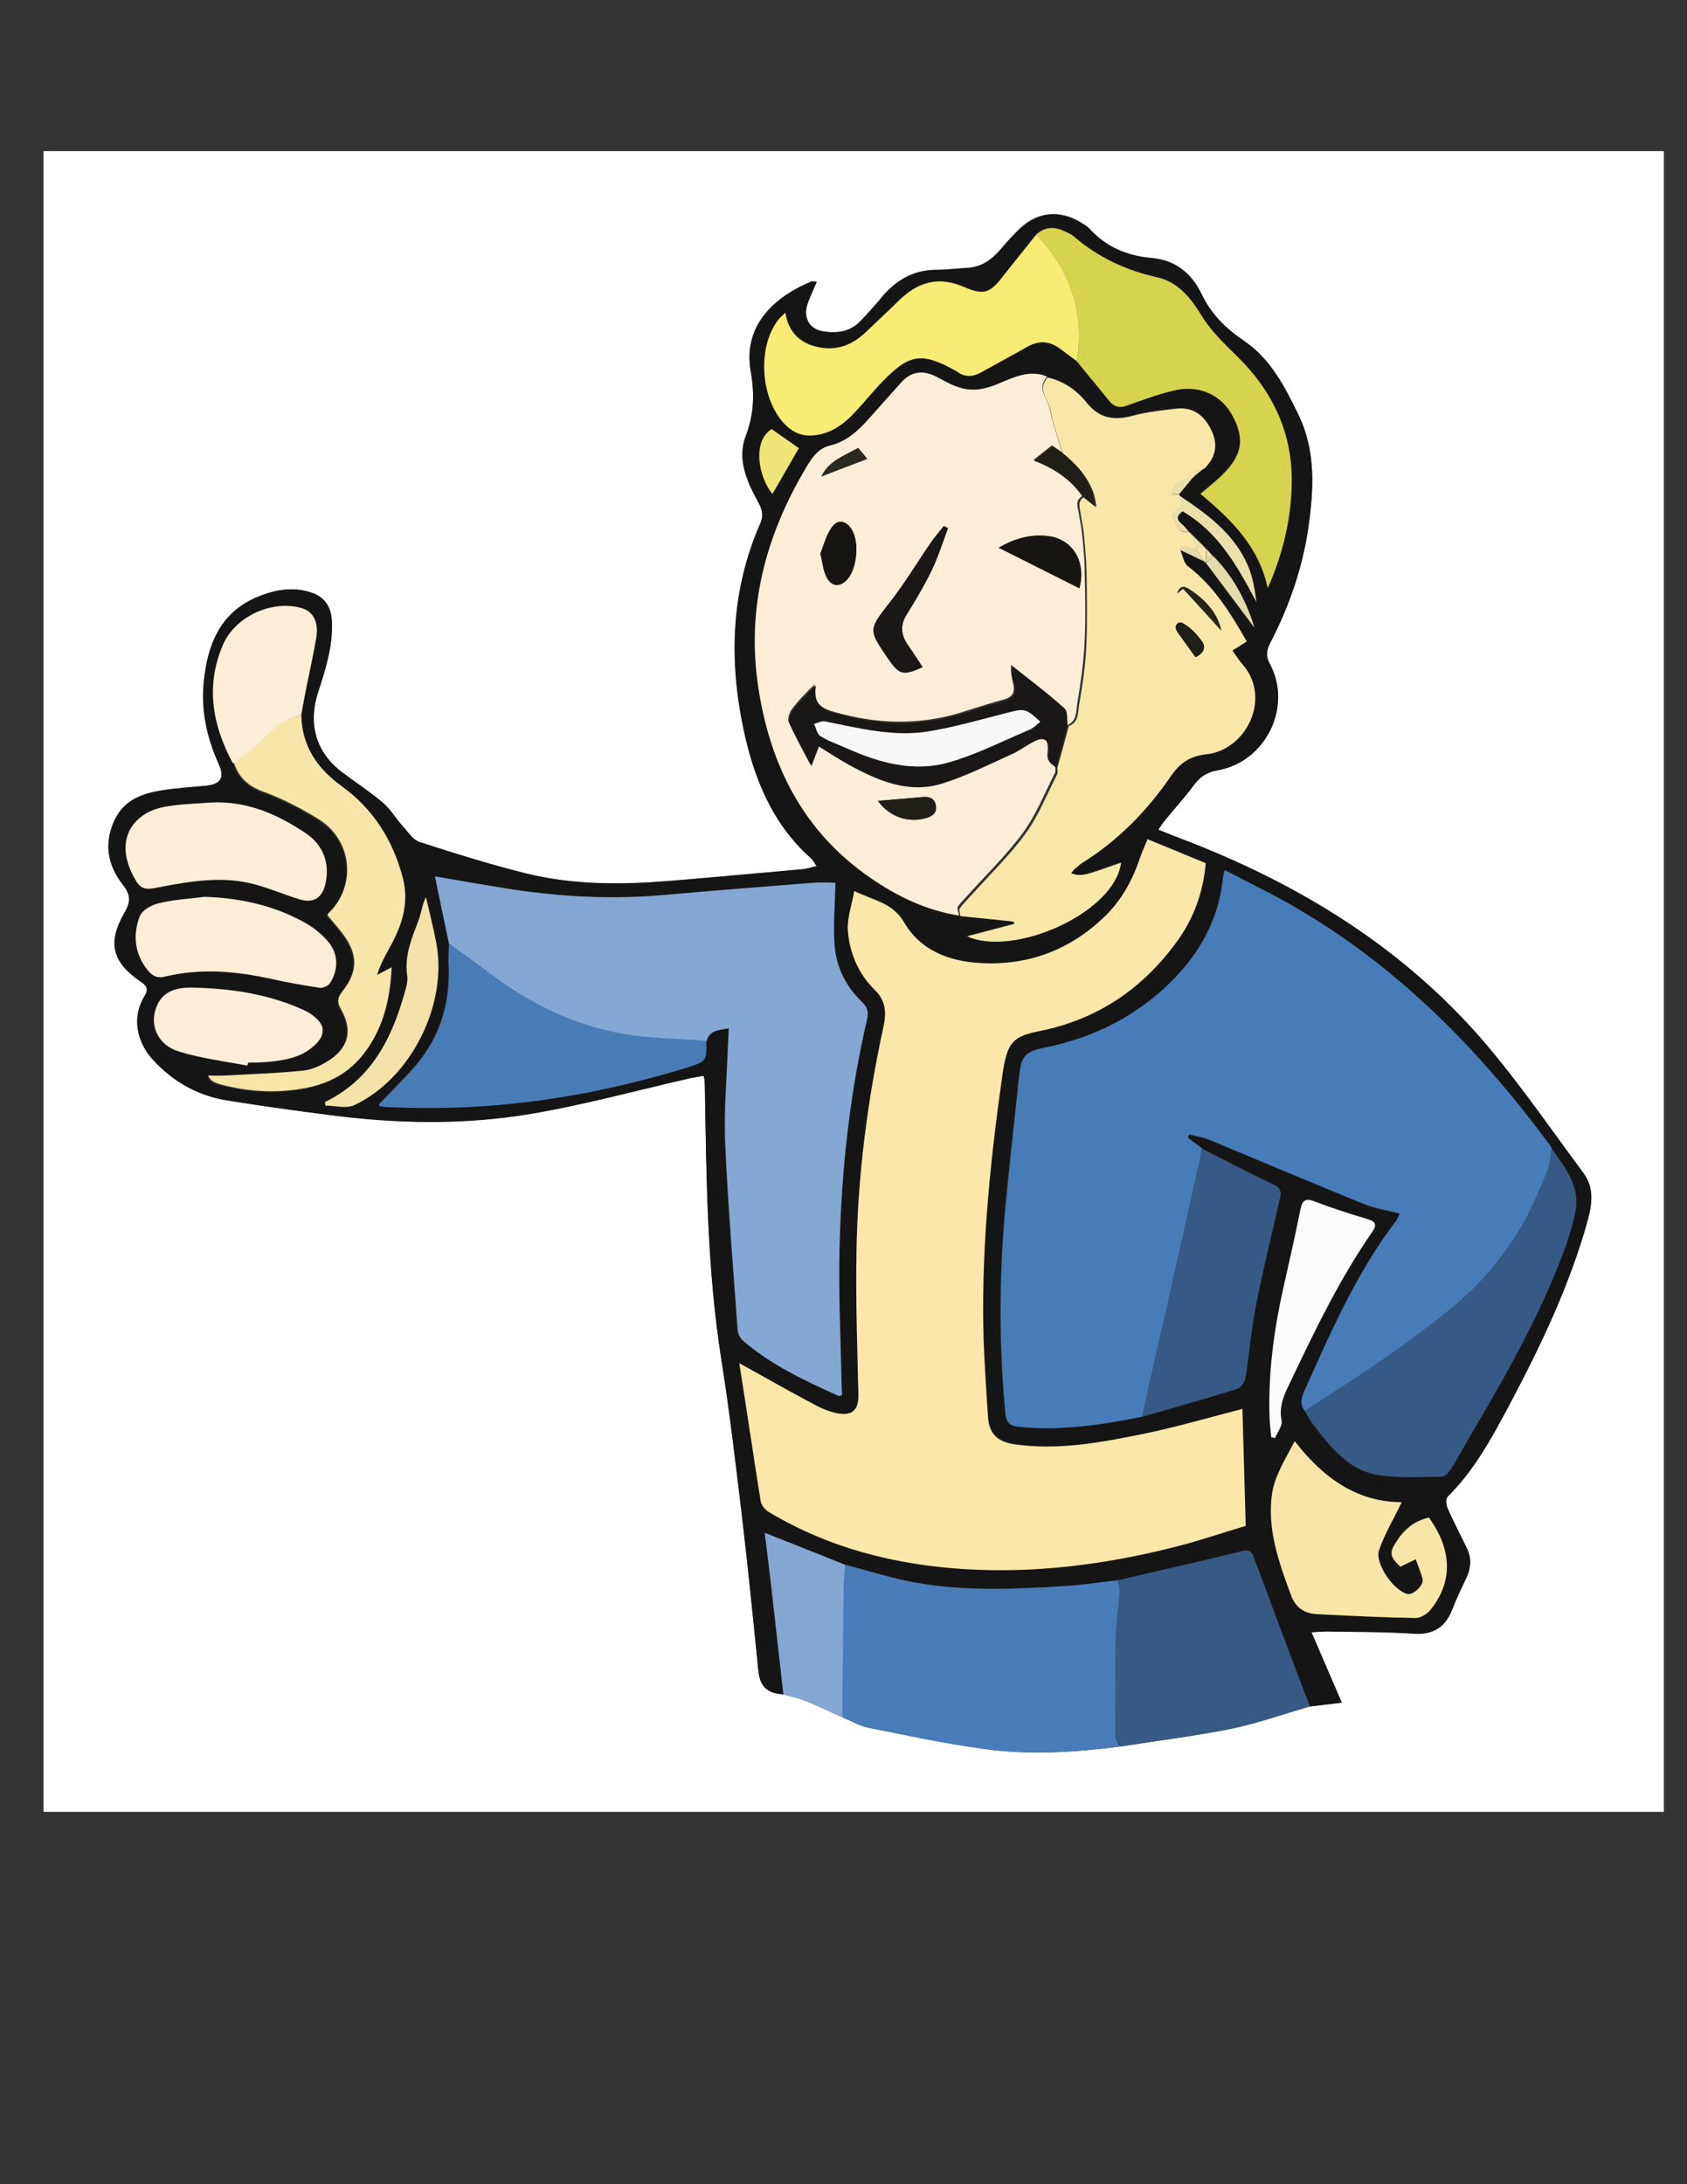<?xml version="1.0" encoding="utf-8"?>
<!-- Generator: Adobe Illustrator 19.0.0, SVG Export Plug-In . SVG Version: 6.00 Build 0)  -->
<svg version="1.1" id="Camada_1" xmlns="http://www.w3.org/2000/svg" xmlns:xlink="http://www.w3.org/1999/xlink" x="0px" y="0px"
	 viewBox="0 0 612 792" style="enable-background:new 0 0 612 792;" xml:space="preserve">
<rect x="0" y="0" width="612" height="792" fill="#333333" stroke="none"/>
<style type="text/css">
	.st0{fill:#FFFFFF;}
	.st1{fill:#151515;}
	.st2{fill:#497CB8;}
	.st3{fill:#375A85;}
	.st4{fill:#84A7D2;}
	.st5{fill:#487CB8;}
	.st6{fill:#FAE7A9;}
	.st7{fill:#FCEED6;}
	.st8{fill:#84A7D3;}
	.st9{fill:#F9E7AA;}
	.st10{fill:#365A85;}
	.st11{fill:#D6D34F;}
	.st12{fill:#F9EC75;}
	.st13{fill:#497CB7;}
	.st14{fill:#F7E5AA;}
	.st15{fill:#F8E6A9;}
	.st16{fill:#FBEDD6;}
	.st17{fill:#FBEDD7;}
	.st18{fill:#FBFBFB;}
	.st19{fill:#F3E3AA;}
	.st20{fill:#EFE679;}
	.st21{fill:#EAE0AC;}
	.st22{fill:#E4DBAD;}
	.st23{fill:#191817;}
	.st24{fill:#161512;}
	.st25{fill:#201F17;}
	.st26{fill:#2B2924;}
	.st27{fill:#272318;}
	.st28{fill:#F8F8F8;}
</style>
<g id="XMLID_4_">
	<path id="XMLID_224_" class="st0" d="M603.6,657c-195.9,0-391.9,0-587.8,0c0-200.7,0-401.4,0-602.2c195.9,0,391.9,0,587.8,0
		C603.6,255.5,603.6,456.2,603.6,657z M406.4,633.3c13.2-2.1,26.6-3.7,39.7-6.4c9.8-2,19.4-5.4,29-8.2c3.7-0.5,7.5-0.9,11.6-1.4
		c-3.8-8.8-7.3-16.9-11-25.5c2.7-0.1,4.1-0.3,5.5-0.3c10.5,0.2,21,0.1,31.5,0.8c7.2,0.5,11.6-2.4,14.1-8.9c1.5-4,3.4-7.8,5.2-11.6
		c1.6-3.5,1.8-6.9,0.1-10.4c-2.3-4.9-4.9-9.7-7.1-14.7c-0.5-1.2-0.6-3.4,0.1-4.1c9.7-9.6,16.1-21.4,22.4-33.3
		c11.4-21.5,21.8-43.4,28.4-66.9c1.6-5.9,2.4-11.8-1.6-17.2c-11-14.7-21.4-29.8-33-43.9c-30.3-36.7-69.5-60.8-113.6-77.5
		c-2.4-0.9-4.8-1.9-7.6-3c1.1-1.5,1.7-2.5,2.4-3.4c3.6-4.3,7.3-8.4,10.6-12.9c2.3-3.1,4.8-4.6,8.7-5.3c17.4-3.1,27.1-23,18.8-38.5
		c-1.5-2.7-1.3-4.8,0-7.4c6.9-13.2,11.8-27,13.9-41.7c2.1-14,2.9-28.1-3.6-41.4c-4.9-10.1-10.2-20.2-19.6-26.6
		c-6.8-4.6-12-9.8-15.5-17.1c-3.6-7.6-9.6-12.3-18.2-13c-8.8-0.8-16.4-4-22.4-10.6c-0.9-1-2.1-1.6-3.2-2.3
		c-7.7-4.7-15.8-3.8-22.2,2.4c-2.3,2.2-4.5,4.6-6.5,7c-3.3,3.9-7,6.8-12.4,7.1c-3.7,0.2-7.4,0.7-11.1,0.7c-8.7,0-15.2,4-20.5,10.6
		c-2.3,2.8-4.7,5.4-7.2,8c-3.8,4-8.6,4.5-13.6,3.7c-5.1-0.8-7.4-5.1-5.6-10.1c0.9-2.6,2.1-5,3.3-7.9c-1,0-1.5-0.2-2,0
		c-11.5,4.7-25,14.8-21.9,32.4c1.5,8.4,1.2,15.7-1.8,23.6c-3.2,8.4,0.4,16.4,4.5,23.9c1.3,2.4,2.1,4.7,0.9,7.5
		c-10.7,24.2-11.6,49.3-6.2,74.9c3.8,17.8,10.4,34.3,24.5,46.8c0.7,0.6,1.1,1.6,2,2.8c-1.9,0.4-3.2,0.9-4.6,1.1
		c-15.9,1.4-31.7,2.9-47.6,4.2c-17.8,1.5-35.6,1.7-53.1-2.6c-13.1-3.2-25.9-7.2-38.7-11.4c-2.4-0.8-4.2-3.6-6.1-5.7
		c-2.5-2.8-4.5-6.3-7.4-8.7c-4.7-4-10-7.4-15-11.2c-9.2-7.1-12-17.3-8.5-28.4c2.7-8.6,5.6-17.2,5.1-26.4c-0.3-5.1-2.7-8.6-7.5-10.1
		c-6.9-2.3-13.8-0.8-20.1,1.9c-13.1,5.8-17.5,17.4-18.8,30.5c-1.1,10.4,1.1,20.3,5.4,29.8c2.3,5.1,0.7,7.4-4.8,7.9
		c-5.1,0.5-10.3,0.8-15.4,1.6c-7.3,1.1-14,3.4-17.5,10.7c-4,8.4-2.7,16.4,2.9,23.5c2.8,3.6,3,6.2,0.7,10.1c-6.4,11-4.6,18,5.8,25.1
		c2.2,1.5,2.9,2.7,1.5,5.1c-5.1,8.2-2.6,17.3,3.1,23.4c7.2,7.7,16,12.8,26.5,14.5c12.3,2,24.7,3.7,37.1,5.3
		c24.3,3.2,48.7,3.7,72.8-0.3c19.7-3.3,39.1-8.6,58.7-13.1c1.5-0.3,3-0.5,4.5-0.8c0.2,1,0.4,1.5,0.4,2c0.1,1.3,0.1,2.7,0.1,4
		c0.6,32.3,0.9,64.6,5.9,96.6c2.9,18.3,5.1,36.8,7.3,55.2c2.3,19.4,4.3,38.8,6.2,58.2c0.6,5.4,3.1,8,9,8.3c2.7,0.8,5.6,1.3,8.2,2.4
		c4.5,1.8,8.8,3.9,13.2,5.9c3.2,1.3,6.2,3.2,9.5,3.8c13.9,2.8,27.7,5.7,41.8,7.7C373.3,636.5,389.9,635.4,406.4,633.3z"/>
	<path id="XMLID_209_" class="st1" d="M284.2,614.4c-5.9-0.3-8.4-2.9-9-8.3c-2-19.4-3.9-38.8-6.2-58.2c-2.2-18.4-4.4-36.9-7.3-55.2
		c-5.1-32.1-5.4-64.3-5.9-96.6c0-1.3-0.1-2.7-0.1-4c0-0.5-0.2-1-0.4-2c-1.6,0.3-3.1,0.5-4.5,0.8c-19.5,4.4-38.9,9.8-58.7,13.1
		c-24.1,4-48.5,3.5-72.8,0.3c-12.4-1.6-24.8-3.3-37.1-5.3c-10.4-1.7-19.3-6.7-26.5-14.5c-5.7-6.1-8.2-15.2-3.1-23.4
		c1.5-2.4,0.7-3.7-1.5-5.1c-10.4-7.1-12.1-14.1-5.8-25.1c2.3-3.9,2.1-6.6-0.7-10.1c-5.6-7.1-6.9-15.1-2.9-23.5
		c3.5-7.3,10.2-9.6,17.5-10.7c5.1-0.8,10.3-1.1,15.4-1.6c5.5-0.5,7.1-2.8,4.8-7.9c-4.2-9.5-6.4-19.4-5.4-29.8
		c1.3-13.1,5.6-24.7,18.8-30.5c6.4-2.8,13.2-4.2,20.1-1.9c4.8,1.6,7.2,5,7.5,10.1c0.5,9.2-2.3,17.8-5.1,26.4
		c-3.5,11.1-0.7,21.3,8.5,28.4c4.9,3.8,10.2,7.2,15,11.2c2.9,2.4,4.8,5.9,7.4,8.7c1.9,2.1,3.7,5,6.1,5.7
		c12.8,4.1,25.7,8.1,38.7,11.4c17.5,4.3,35.3,4.1,53.1,2.6c15.9-1.3,31.7-2.8,47.6-4.2c1.4-0.1,2.8-0.6,4.6-1.1
		c-0.8-1.2-1.2-2.2-2-2.8c-14.1-12.5-20.7-29-24.5-46.8c-5.4-25.5-4.5-50.6,6.2-74.9c1.2-2.8,0.5-5.1-0.9-7.5
		c-4.1-7.5-7.7-15.5-4.5-23.9c3-7.9,3.2-15.2,1.8-23.6c-3.1-17.6,10.4-27.7,21.9-32.4c0.4-0.2,1,0,2,0c-1.2,2.9-2.4,5.4-3.3,7.9
		c-1.7,4.9,0.5,9.2,5.6,10.1c5,0.8,9.9,0.3,13.6-3.7c2.5-2.6,4.9-5.2,7.2-8c5.3-6.6,11.8-10.6,20.5-10.6c3.7,0,7.4-0.5,11.1-0.7
		c5.4-0.2,9.1-3.2,12.4-7.1c2.1-2.4,4.2-4.8,6.5-7c6.5-6.2,14.6-7,22.2-2.4c1.1,0.7,2.4,1.4,3.2,2.3c6,6.6,13.6,9.9,22.4,10.6
		c8.6,0.8,14.5,5.4,18.2,13c3.5,7.3,8.7,12.5,15.5,17.1c9.5,6.4,14.7,16.5,19.6,26.6c6.5,13.3,5.6,27.4,3.6,41.4
		c-2.2,14.7-7.1,28.6-13.9,41.7c-1.3,2.6-1.5,4.6,0,7.4c8.3,15.4-1.5,35.4-18.8,38.5c-3.9,0.7-6.4,2.2-8.7,5.3
		c-3.3,4.5-7.1,8.6-10.6,12.9c-0.7,0.9-1.4,1.9-2.4,3.4c2.8,1.1,5.2,2.1,7.6,3c44.1,16.7,83.3,40.8,113.6,77.5
		c11.7,14.1,22.1,29.2,33,43.9c4,5.4,3.2,11.2,1.6,17.2c-6.5,23.5-17,45.4-28.4,66.9c-6.3,11.8-12.7,23.7-22.4,33.3
		c-0.7,0.7-0.6,2.9-0.1,4.1c2.2,5,4.7,9.8,7.1,14.7c1.6,3.4,1.5,6.9-0.1,10.4c-1.8,3.8-3.7,7.7-5.2,11.6c-2.5,6.5-6.9,9.4-14.1,8.9
		c-10.5-0.7-21-0.6-31.5-0.8c-1.4,0-2.9,0.1-5.5,0.3c3.7,8.7,7.2,16.7,11,25.5c-4.2,0.5-7.9,1-11.6,1.4c-1.9-5-3.8-9.9-5.7-14.9
		c-4.8-12.9-9.6-25.9-14.5-38.8c-0.7-1.9-1.3-3.4-4.2-2.7c-15,3.7-30.1,7.1-45.2,10.6c-6.3,0.7-12.7,1.7-19,2.1
		c-18,1.1-36.2,2.1-54.1-1.2c-8.7-1.6-17.2-4.3-25.8-6.5c-9.5-3.8-19-7.6-29.2-11.6c0.8,6.9,1.6,12.8,2.3,18.7
		C281.2,587.8,282.7,601.1,284.2,614.4z M437.7,199.1c-0.3-0.3-0.6-0.6-0.8-0.8l-0.1,0.2c0,0,0.2-0.2,0.2-0.2
		c-1.6-1.6-3.3-3.2-4.9-4.7l0,0c-0.3-0.3-0.6-0.6-0.9-0.9l0,0c-0.9-1-1.7-2.1-2.7-2.9c-2.1-1.7-1.6-3,0.4-4.5
		c13.1,7.6,20,20.1,26.8,32.9c-0.6-4.6-1.3-9.1-3.1-13.2c-4.9-11.5-14.6-18.6-24.7-25.3c0-0.3-0.1-0.4-0.4-0.4
		c1.7-2.1,3.5-4.2,5.2-6.3l0,0c1.3-1.1,2.6-2.2,4-3.3c4.3-4,5.1-8.8,2.5-14c-2.6-5.2-6.5-8.4-12.6-7.7c-5.4,0.6-10.8,1.2-16,2.6
		c-6.7,1.8-12,1-16.6-4.8c-3.6-4.5-8.3-7.8-14.1-9.1c-0.6-0.3-1.2-0.6-1.8-0.7c-5.9-1.5-10.9,1.2-16.1,3.3c-4.5,1.9-9.2,2.8-14,1.3
		c-2.9-0.9-5.5-2.5-8.3-3.9c-4.7-2.4-9-2.1-12.6,1.9c-4,4.3-7.8,8.7-11.7,13.1c-3.9,4.4-8.2,8.5-14.1,9.9c-4.3,1-6.5,4.1-8.6,7.6
		c-15,24.9-22.1,51.6-17.5,80.8c4.4,28.3,16.6,52,40.7,68.5c9.7,6.7,20.2,11.7,32,13.6c6.5,0.7,12.9,1.4,19.4,2
		c0.1,0.3,0.2,0.6,0.2,0.8c-5.6,1.5-11.3,3-17.1,4.5c16.6,7.7,53.6-8.3,55.8-26.7c-14.1,5-14.1,5-18.1,3.9c0.4-0.6,0.8-1.1,1.2-1.5
		c1-0.9,2-1.8,3.1-2.5c12.8-8,23.2-18.7,31.7-31c3.4-4.9,6.9-7.5,13.1-8.2c14.2-1.6,23.6-20,13.4-32.2c-1.4-1.7-2.6-3.6-4-5.4
		c1.9-1.2,3.5-2.3,5.2-3.3c-5.8-10.4-11.8-20.2-21.4-27.3c-1.5-1.1-1.8-3.8-2.7-5.8c2.9,1.4,5.9,2.7,8.8,4.1
		c0.3,0.2,0.5,0.5,0.8,0.7c5.7,7.6,11.3,15.2,17.6,23.5c-3.2-10.4-8-18.9-15.1-26.1C439.2,200.7,438.5,199.9,437.7,199.1l-0.2,0.1
		L437.7,199.1z M109.3,259.2c0.6-3.4,1.2-6.8,1.9-10.2c1.1-5.9,2.5-11.7,3.5-17.6c1-5.8-1-9.7-5.3-10.9
		c-10.9-3.1-24.2,3.1-28.6,13.5c-6.3,14.9-3.7,29,3.7,42.8c1.7,5.3,5.1,8.6,10.6,10.6c7,2.6,13.9,6.1,20.3,10.1
		c12.3,7.7,13.7,24.3,3.3,34.2c-0.1,0.1-0.1,0.5-0.1,0.7c1.8,2.2,3.7,4.2,5.4,6.5c5.5,7.4,5.6,13.7-0.1,21c-1.9,2.4-1.8,4-0.4,6.6
		c4.2,7.3,2.7,13.6-4.3,18.3c-2.8,1.8-6.2,3.5-9.5,3.8c-9.6,1-19.3,1.3-29,1.8c-1.8,0.1-3.7,0-5.5,0c0.8,1.5,1.5,2,2.3,2.4
		c0.8,0.4,1.7,0.7,2.6,0.9c9.5,2.4,19.1,3,28.8,1.5c8.8-1.4,16.4-4.9,22.2-12c7.5-9.2,10.1-20,10.7-32.1c-2.1,1.1-3.7,1.9-5.3,2.8
		c1.1-3.6,2.8-6.7,4.5-9.8c4.4-7.8,7.2-16,4.9-25.1c-3.4-13.8-10.7-25.2-22.2-33.5C115,278.6,109.5,270.5,109.3,259.2z M390.8,131.2
		c0,0.2,0.1,0.3,0.3,0.3c3.8,4.6,7.6,9.2,11.3,13.8c1.6,2,3.5,2.5,6,1.7c5.6-1.9,11.3-4,17-5.5c9.3-2.3,17.5,1.4,21.7,9.2
		c4.6,8.7,3.4,14.7-4.7,22.2c-2.2,2-4.5,3.9-7,6c11.4,9.3,21.3,19.2,24.4,34.2c5.6-13,8.8-26.2,8.7-39.8
		c-0.2-17.5-7.5-32.3-19.8-44.3c-4.8-4.7-9.5-9.1-13-14.9c-3.8-6.2-8.5-12-15.9-13.7c-11.4-2.5-21.5-7.3-30.4-14.9
		c-1-0.8-2.3-1.3-3.5-1.9c-3.6-1.7-6.9-1.5-10,1.2c-3.8,4.9-7.8,9.7-11.5,14.6c-5.1,6.7-7.1,7.8-14.8,4.4
		c-9.1-3.9-16.5-1.8-23.2,4.8c-4.2,4.1-8.4,8.2-12.7,12.1c-5.1,4.7-11.2,6.6-18,4.7c-6-1.7-9.6-5.7-10.7-12.2
		c-1.1,1.1-1.9,1.7-2.5,2.5c-8.1,10.1-6.6,29.8,3,38.6c2.7,2.5,5.7,3.7,9.4,3.4c6.6-0.5,11.3-4.1,15.6-8.7c3.2-3.5,6.3-7.2,9.6-10.7
		c9.9-10.3,14.2-10.9,26.8-4c0.1,0.1,0.2,0.1,0.3,0.2c2.9,2.2,5.8,2.1,8.9,0.3c5.4-3.1,11-5.9,16.4-9.1c4.3-2.5,8.3-2.4,12.2,0.6
		c2,1.5,4,3,6.1,4.5L390.8,131.2z M256.2,377.5c1.1-4.1,4.5-4.1,8.1-4.7c-0.1,2.2-0.3,4-0.3,5.9c-0.4,11.9-1.5,23.9-1,35.8
		c1,22.6,2.8,45.1,4.5,67.6c0.1,1.4,1,3.1,2,4c10.3,8.9,22.5,14.6,34.7,20c0.3,0.1,0.7-0.2,1.2-0.3c-0.1-1.4-0.2-2.7-0.2-4
		c-0.3-16.8-1.2-33.5-0.7-50.3c0.8-27.7,3.7-55.2,10-82.2c0.6-2.8-0.1-4.4-2-6.2c-5.7-5.4-9.1-12.3-9.8-20
		c-0.6-7.4,0.1-14.9,0.3-23.1c-2,0-5-0.2-8,0c-17.9,1.4-35.8,2.9-53.7,4.4c-19.7,1.7-39.3,0.6-58.8-2.5c-8.1-1.3-16.1-2.8-24.8-4.2
		c1.8,8.4,3.5,16.4,5.1,24.4c-0.1,2.8-0.3,5.6-0.2,8.3c0.6,14.5-3.8,27.2-13.7,37.9c-3.8,4.1-7.8,8.1-11.6,12.1
		c0.2,0.3,0.3,0.5,0.3,0.6c0.8,0.1,1.6,0.2,2.4,0.3c37.1,1.9,73.4-3.3,108.8-14.2C256.5,384.9,256.4,384.7,256.2,377.5z
		 M414.2,513.8c11.6-3.3,23.2-6.6,34.7-10.1c1.3-0.4,2.7-2.5,3-4c1.4-8.8,2.1-17.6,3.8-26.3c2.5-12.7,5.6-25.4,8.5-38
		c0.5-2.3,1.1-4.2-1.8-5.6c-8.8-4.3-17.5-8.8-26.3-13.2c-1.7-1.3-3.5-2.6-5.2-3.9c0.2-0.4,0.4-0.8,0.5-1.2c2.5,0.6,5.1,1,7.4,2
		c18.7,7.7,37.2,15.6,55.9,23.2c4.1,1.7,8.6,2.3,13.1,3.5c-0.6,1.2-0.9,2-1.3,2.6c-14.4,18.9-23.8,40.5-33.4,62
		c-1.1,2.5-1.6,4.7,0.3,7c0.9,1.6,1.7,3.2,2.8,4.7c6.5,8.5,13.2,17.2,24.7,18.6c7.3,0.9,14.8,0.6,22.1,0.4c1.2,0,2.6-1.7,3.3-2.9
		c2.3-3.7,4.4-7.6,6.6-11.4c11.9-20.1,23.5-40.4,32.2-62.1c2.6-6.5,5-13.2,6.3-20.1c1.7-8.9-3.9-15.6-8.6-22.4
		c-0.2-0.4-0.3-0.7-0.6-1.1c-24.9-33.8-53.8-63.4-90.1-85c-9-5.3-18.4-9.8-28-14.9c-0.3,1.5-0.5,2.1-0.6,2.7
		c-1.7,16.5-9.7,29.6-21.7,40.5c-12.3,11.1-26.8,17.9-43.1,21.2c-7.3,1.5-8.4,3.2-9.2,10.7c-1.6,15.6-3.5,31.2-4.9,46.8
		c-2.3,25.1-2.4,50.2,0,75.3c0.3,2.8,1.5,4.3,4.4,4.6C384.4,519,399.3,516.7,414.2,513.8z M268.2,494.3c2.6,17,5.1,33.4,7.8,49.7
		c0.3,1.5,1.6,3.3,2.9,4.1c22.1,13.1,46.2,19.3,71.6,20.8c25.4,1.5,50.5-1.7,75.1-7.9c9.1-2.3,18-5.3,26.4-7.8
		c-0.4-14.9-0.8-28.9-1.2-42.4c-12.1,3.1-24,6.6-36.2,9.1c-15.3,3.1-30.8,6-46.6,3.7c-6-0.9-9.1-3.8-9.5-9.9
		c-0.7-11-1.6-22-1.7-33.1c-0.5-30.7,2.6-61.1,7-91.4c1.6-11.3,3.7-13.6,13.3-15.4c21.1-4.1,37.7-15.4,50.1-32.7
		c6-8.3,9.4-17.7,10.3-28.2c-7-2.9-13.8-5.7-21.1-8.7c-1.1,2.6-2.1,4.9-2.9,7.2c-2.6,7.8-6.6,14.9-12.4,20.6
		c-12.6,12.3-28.1,18.1-45.7,17.1c-11.2-0.7-21.5-4.6-27.3-14.7c-4.1-7.1-10.9-7.9-18.1-11.4c-0.9,5.4-2.7,10.2-2.3,14.7
		c0.7,7.9,3.7,15.3,9.6,21c4.1,4,4.4,8.4,3.3,13.5c-5.9,27.1-9.4,54.5-9.8,82.2c-0.2,17,0.3,34,0.7,51.1c0.2,7.4-4,8-9.6,6.4
		c-3.3-0.9-6.4-2.7-9.4-4.3C284.6,503.5,276.9,499.1,268.2,494.3z M513.6,565.4c0.9,2.6,1.8,4.8,2.4,7.1c0.5,2.2-3.4,5.9-5.5,5.4
		c-4.9-1.1-12-11.1-10.3-15.9c2-5.9,5.3-11.3,8.2-17.4c-16.2,0-28.4-8.8-38.8-22.1c-3.3,6.4-7.2,12.4-8.2,18.9
		c-1.9,12.8,2.5,24.9,6.8,36.8c1.7,4.5,4.8,6.8,9.5,7c11.9,0.5,23.9,1.1,35.8,1.4c1.7,0,4-1.3,5.2-2.8c8.3-10.1,8.1-21.8-0.4-33.6
		c-5.3,1.1-9,4.3-11.8,8.7c-2.6,4.1-2.4,5.5,1.4,9.1C509.7,567.3,511.3,566.5,513.6,565.4z M76.7,291c-5.3,0.4-10.6,0.6-15.9,1.3
		c-2.9,0.4-6.1,1.4-8.5,3c-7.9,5.2-8.8,14-3.2,23.6c1.6,2.8,3.2,3.7,6.6,3.1c11.5-2.2,23.1-4.5,34.8-1.9c6.2,1.4,12.1,4,18.1,5.9
		c5,1.6,8.2-0.3,9.4-5.4c1.8-7.4-0.7-14.3-7-18.5C100.6,295.2,89.6,290.3,76.7,291z M74.3,325.2c-5.7,0.7-11.4,1-16.9,2.2
		c-2.5,0.6-5.8,2.5-6.7,4.7c-2.5,6.5-1.9,13.1,2.4,18.9c1.5,2,3.3,3.8,6.4,3c13.1-3.2,26.1-2.1,39.1,0.8c5.8,1.3,11.7,2.4,17.5,3.2
		c1.1,0.2,2.9-0.7,3.6-1.7c3.3-4.9,3.1-10.6-0.8-15.2c-2.2-2.6-5-4.8-7.9-6.5C99.6,328.4,87.3,325.7,74.3,325.2z M89.7,386.4
		c0.1-0.3,0.1-0.7,0.2-1c10.3,0,17.3-1.4,21.5-4.3c3.1-2.1,6.2-5.1,5.3-8.6c-0.6-2.5-3.9-4.9-6.6-6.1c-12.8-5.9-26.6-7.9-40.6-8.2
		c-5.4-0.1-10.7,1.2-13,7.2c-2.5,6.6,0.7,13.6,8.3,16C73,383.7,81.5,384.7,89.7,386.4z M461.2,521.2c0.5,0.1,1,0.1,1.5,0.2
		c0.9-2.1,2.8-4.5,2.4-6.4c-1.1-5.3,1.1-9.7,3.2-14c8.9-18.7,17.9-37.3,29.7-54.4c1.6-2.3,1.5-3.6-1.6-4.6
		c-6.5-1.9-12.9-3.9-19.2-6.4c-3.3-1.3-4.6-0.5-5.2,2.7c-2,9.3-4,18.7-6.1,28c-3.6,16-5.9,32.1-5.1,48.6
		C460.8,517,461,519.1,461.2,521.2z M117.9,399.6c0.1,0.4,0.1,0.8,0.2,1.2c3.6,0,7.7,1.2,10.6-0.2c20.5-9.7,33.8-36.3,29.7-58.6
		c-1-5.6-2.5-11.2-3.8-16.8c-1.4,3-1.7,5.9-2.7,8.5c-2.4,6.4-5.2,12.6-4.1,19.8c0.3,2.4-0.5,5-1.2,7.4
		C141.8,377.4,134.2,391.7,117.9,399.6z M279.9,155.6c-7.2,4.5-4.8,17.4,0.3,23.5c3.2-5.5,6.3-10.9,9.6-16.6
		C286.4,160.1,283.1,157.8,279.9,155.6z"/>
	<path id="XMLID_208_" class="st2" d="M306.6,567.4c8.6,2.2,17.1,5,25.8,6.5c17.9,3.2,36,2.3,54.1,1.2c6.4-0.4,12.7-1.4,19-2.1
		c0.3,1.4,0.8,2.8,0.7,4.2c-0.4,5.7-1.2,11.3-1.4,17c-0.2,11.8-0.2,23.7-0.1,35.5c0,1.2,1,2.4,1.6,3.6c-16.5,2.1-33,3.2-49.5,0.9
		c-14-1.9-27.9-4.9-41.8-7.7c-3.3-0.7-6.3-2.5-9.5-3.8c0.1-14.8,0.2-29.7,0.4-44.5C306.1,574.6,306.4,571,306.6,567.4z"/>
	<path id="XMLID_207_" class="st3" d="M406.4,633.3c-0.5-1.2-1.6-2.4-1.6-3.6c-0.1-11.8-0.2-23.7,0.1-35.5c0.1-5.7,1-11.3,1.4-17
		c0.1-1.4-0.5-2.8-0.7-4.2c15.1-3.5,30.2-6.9,45.2-10.6c2.9-0.7,3.5,0.8,4.2,2.7c4.8,12.9,9.6,25.9,14.5,38.8
		c1.9,5,3.8,9.9,5.7,14.9c-9.7,2.8-19.2,6.2-29,8.2C432.9,629.6,419.6,631.2,406.4,633.3z"/>
	<path id="XMLID_206_" class="st4" d="M306.6,567.4c-0.2,3.6-0.6,7.2-0.6,10.9c-0.2,14.8-0.3,29.7-0.4,44.5c-4.4-2-8.8-4.1-13.2-5.9
		c-2.6-1.1-5.4-1.6-8.2-2.4c-1.5-13.3-3-26.7-4.5-40c-0.7-5.9-1.4-11.8-2.3-18.7C287.6,559.8,297.1,563.6,306.6,567.4z"/>
	<path id="XMLID_205_" class="st5" d="M473.4,511.6c-1.9-2.3-1.4-4.4-0.3-7c9.6-21.5,19-43.1,33.4-62c0.5-0.6,0.7-1.4,1.3-2.6
		c-4.6-1.2-9.1-1.9-13.1-3.5c-18.7-7.6-37.3-15.5-55.9-23.2c-2.3-1-4.9-1.3-7.4-2c-0.2,0.4-0.4,0.8-0.5,1.2c1.7,1.3,3.5,2.6,5.2,3.9
		c-0.5,2.6-1,5.1-1.6,7.7c-3.6,16.1-7.2,32.2-10.8,48.3c-3.1,13.8-6.2,27.5-9.4,41.3c-14.9,3-29.8,5.3-45.1,3.6
		c-2.9-0.3-4.1-1.8-4.4-4.6c-2.4-25.1-2.3-50.2,0-75.3c1.5-15.6,3.3-31.2,4.9-46.8c0.8-7.5,1.9-9.2,9.2-10.7
		c16.3-3.3,30.8-10.1,43.1-21.2c12-10.9,20.1-24,21.7-40.5c0.1-0.6,0.3-1.2,0.6-2.7c9.6,5,19.1,9.5,28,14.9
		c36.3,21.6,65.2,51.3,90.1,85c0.2,0.3,0.4,0.7,0.6,1.1c-0.6,3-0.7,6.1-1.9,8.8c-3.2,7.4-6.2,15-10.5,21.7
		c-5,7.7-10.7,15.3-17.4,21.5c-8.8,8.2-18.6,15.3-28.4,22.3C494.6,498.1,483.9,504.7,473.4,511.6z"/>
	<path id="XMLID_204_" class="st6" d="M268.2,494.3c8.7,4.8,16.4,9.2,24.2,13.4c3,1.6,6.1,3.4,9.4,4.3c5.6,1.6,9.8,1,9.6-6.4
		c-0.4-17-1-34.1-0.7-51.1c0.4-27.7,3.9-55.1,9.8-82.2c1.1-5.1,0.9-9.5-3.3-13.5c-5.8-5.7-8.9-13.1-9.6-21
		c-0.4-4.5,1.3-9.2,2.3-14.7c7.2,3.5,14,4.3,18.1,11.4c5.9,10.1,16.1,14,27.3,14.7c17.6,1.1,33-4.7,45.7-17.1
		c5.8-5.7,9.8-12.8,12.4-20.6c0.8-2.3,1.8-4.6,2.9-7.2c7.2,3,14.1,5.8,21.1,8.7c-0.9,10.5-4.3,19.9-10.3,28.2
		c-12.5,17.3-29,28.5-50.1,32.7c-9.6,1.9-11.6,4.1-13.3,15.4c-4.3,30.3-7.5,60.7-7,91.4c0.2,11,1,22,1.7,33.1c0.4,6.1,3.5,9,9.5,9.9
		c15.8,2.3,31.3-0.6,46.6-3.7c12.2-2.5,24.1-6,36.2-9.1c0.4,13.5,0.8,27.5,1.2,42.4c-8.5,2.5-17.4,5.6-26.4,7.8
		c-24.6,6.2-49.7,9.4-75.1,7.9c-25.4-1.5-49.6-7.6-71.6-20.8c-1.4-0.8-2.7-2.6-2.9-4.1C273.3,527.7,270.9,511.3,268.2,494.3z"/>
	<path id="XMLID_197_" class="st7" d="M347.9,332c-11.8-1.9-22.3-6.9-32-13.6c-24.1-16.5-36.3-40.3-40.7-68.5
		c-4.6-29.2,2.5-55.8,17.5-80.8c2.1-3.5,4.3-6.6,8.6-7.6c6-1.5,10.2-5.5,14.1-9.9c3.9-4.4,7.8-8.7,11.7-13.1c3.7-4,7.9-4.3,12.6-1.9
		c2.7,1.4,5.4,3,8.3,3.9c4.8,1.6,9.4,0.6,14-1.3c5.1-2.1,10.2-4.7,16.1-3.3c0.6,0.2,1.2,0.5,1.8,0.7c-4.1,4.3,0.3,8,1,11.9
		c1,5.3,2.9,10.4,4.4,15.5c-1.2-0.8-2.4-1.6-3.7-2.5c-2.2,1.7-4.3,3.4-6.7,5.3c7.3,2.8,13.4,6.8,17.7,13.1c-2.8,1.7-1.6,4.1-1.2,6.4
		c0.3,2.3,0.9,4.6,1.1,7c0.5,4.7,1,9.4,1,14.1c0.2,8.8,0.4,17.7-0.1,26.5c-0.4,7.1-1.4,14.2-2.6,21.2c-0.5,2.8,0,6.5-3.8,7.9
		c-0.3-2.2,0.2-5.3-1.1-6.4c-6.1-5.5-12.7-10.4-19.1-15.5c-0.2,2.7,0.2,4.6,0.7,6.5c0.8,3,0.1,5.1-3.2,6c-4.5,1.2-8.9,2.6-13.3,4
		c-15,5.1-30.2,5.3-45.5,1.3c-5.5-1.4-11.2-2.4-9.9-10.8c-3.2,3.1-6,5.9-8.3,9c-0.9,1.2-1.7,3.5-1.2,4.7c2.3,5.1,5,9.9,7.9,15.5
		c1.1-2.9,1.8-4.8,2.7-7.1c4,2.5,7.4,4.7,11,6.7c10.7,5.8,21.8,10.7,34.1,6.6c8.5-2.8,16.6-6.8,24.8-10.5c2.9-1.3,5.4-3.3,8.3-4.7
		c3.4-1.7,5.3-0.5,5.2,3.2c0,1.3-0.4,2.8,0.1,3.9c0.4,1,1.7,1.7,2.6,2.5c0,0.8,0.2,1.7-0.1,2.4c-3.7,7.2-6.7,14.9-11.4,21.4
		c-5.9,8.1-13.3,15.2-20,22.7c-1.3,1.5-2.8,2.8-3.9,4.5C347.3,329.9,347.8,331.1,347.9,332z M334.7,241.9c-1.8-2.7-3.5-5.4-5.3-8
		c-2.5-3.6-3-7.1-0.5-11.1c3.3-5.3,6.5-10.7,9.2-16.3c2.3-4.8,3.9-10,5.8-15c-0.5-0.3-1-0.6-1.5-0.8c-1.6,2-3.2,3.9-4.7,6
		c-4.9,7.1-9.3,14.5-14.6,21.3c-8,10.3-8.3,10.1-0.9,20.8C326.3,244.7,327.6,245.1,334.7,241.9z M362.3,198.6
		c10.1,5.1,19.7,9.9,29.2,14.7c2.7-9.8-2.6-18.3-12.2-19C373.4,193.8,367.9,195.3,362.3,198.6z M297.6,200.7c0.8,3.5,1,6,2.1,8.3
		c1.8,3.9,5.1,4.1,7.8,1c3.4-4,4.3-13.3,1.6-17.7c-2.2-3.7-5.4-4.2-7.7-0.5C299.6,194.6,298.7,198.1,297.6,200.7z M318.5,290.4
		c4.1,5.8,11.1,8.2,17.6,6.2c2.3-0.7,3.9-1.9,3.4-4.5c-0.5-2.6-2.3-3.3-4.7-3.1C329.5,289.5,324.2,289.9,318.5,290.4z M314.6,166.4
		c-0.9-1.1-2.1-2.6-3.3-3.9c-5.3,2.9-10.7,4.8-13.3,10.3C303.5,170.6,308.9,168.5,314.6,166.4z"/>
	<path id="XMLID_196_" class="st8" d="M162.9,342.2c-1.7-8-3.4-16-5.1-24.4c8.6,1.5,16.7,2.9,24.8,4.2c19.5,3.2,39.1,4.3,58.8,2.5
		c17.9-1.6,35.8-3,53.7-4.4c3-0.2,6,0,8,0c-0.2,8.2-0.9,15.7-0.3,23.1c0.7,7.7,4.1,14.5,9.8,20c1.9,1.8,2.6,3.4,2,6.2
		c-6.3,27-9.3,54.5-10,82.2c-0.5,16.7,0.4,33.5,0.7,50.3c0,1.3,0.1,2.6,0.2,4c-0.6,0.1-1,0.4-1.2,0.3c-12.3-5.5-24.4-11.2-34.7-20
		c-1.1-0.9-1.9-2.6-2-4c-1.6-22.5-3.5-45.1-4.5-67.6c-0.5-11.9,0.6-23.9,1-35.8c0.1-1.8,0.2-3.7,0.3-5.9c-3.6,0.6-7,0.6-8.1,4.7
		c-10.4-0.9-20.9-0.9-31.1-2.7c-17.4-3.2-33-11-47.2-21.6C172.9,349.4,167.9,345.8,162.9,342.2z"/>
	<path id="XMLID_192_" class="st9" d="M385.5,164.3c-1.5-5.2-3.5-10.3-4.4-15.5c-0.7-3.9-5.1-7.6-1-11.9c5.8,1.3,10.5,4.6,14.1,9.1
		c4.6,5.7,9.9,6.6,16.6,4.8c5.2-1.4,10.6-2,16-2.6c6.1-0.7,10.1,2.5,12.6,7.7c2.6,5.2,1.7,10-2.5,14c-1.7,0.6-4.4,0.1-4,3.3
		c0,0,0,0,0,0c-3.6,0.4-6.9,1.4-7.9,5.9c0.9,0.1,1.8,0.3,2.7,0.4c0.3,0,0.4,0.2,0.4,0.4c2,3.5-0.9,4.8-3.1,6.6
		c2,2.4,1.4,7.1,6.4,6.4c0,0,0,0,0,0c0.3,0.3,0.6,0.6,0.9,0.9c0,0,0,0,0,0c0.5,1.7,1,3.3,1.5,5l0,0c-1.7,1.2-4.1-2.7-5.6,0.7
		c0.9,2,1.2,4.6,2.7,5.8c9.5,7.2,15.5,17,21.4,27.3c-1.7,1.1-3.3,2.1-5.2,3.3c1.3,1.9,2.5,3.7,4,5.4c10.2,12.3,0.8,30.7-13.4,32.2
		c-6.2,0.7-9.7,3.2-13.1,8.2c-8.5,12.3-18.9,23-31.7,31c-1.1,0.7-2.1,1.6-3.1,2.5c-0.5,0.4-0.8,1-1.2,1.5c4,1.1,4,1.1,18.1-3.9
		c-2.3,18.4-39.3,34.4-55.8,26.7c5.8-1.5,11.4-3,17.1-4.5c-0.1-0.3-0.2-0.6-0.2-0.8c-6.5-0.7-12.9-1.4-19.4-2
		c-0.1-1-0.6-2.2-0.2-2.8c1.1-1.6,2.6-3,3.9-4.5c6.7-7.5,14.1-14.6,20-22.7c4.7-6.5,7.7-14.2,11.4-21.4c0.3-0.6,0.1-1.6,0.1-2.4
		c1.4-5,2.8-10,4.1-15.1c3.8-1.4,3.3-5.1,3.8-7.9c1.2-7,2.3-14.1,2.6-21.2c0.4-8.8,0.2-17.7,0.1-26.5c-0.1-4.7-0.6-9.4-1-14.1
		c-0.2-2.3-0.8-4.7-1.1-7c-0.3-2.3-1.5-4.7,1.2-6.4c1.3,1,2.6,2.1,4.5,3.6c-0.4-2.1-0.6-3.5-1-4.8
		C394.6,172.7,390.3,168.3,385.5,164.3z M443,228.6c-1.1-5.9-5.6-11.2-11.9-15.1c-2.2-1.3-3.4-0.3-4,1.7c0.7-0.6,1.4-1.2,2.1-1.7
		C434.1,218.8,439,224.1,443,228.6z M433.7,238.3c2.8-1.3,4-3.6,2.3-5.8c-1.9-2.6-4.3-5.2-7.1-6.6c-1.6-0.8-3.4,1.2-1.6,3.5
		C429.4,232.3,431.4,235.2,433.7,238.3z"/>
	<path id="XMLID_191_" class="st10" d="M473.4,511.6c10.5-6.9,21.2-13.5,31.4-20.8c9.8-7,19.6-14.1,28.4-22.3
		c6.7-6.2,12.4-13.8,17.4-21.5c4.4-6.7,7.3-14.3,10.5-21.7c1.2-2.7,1.3-5.9,1.9-8.8c4.7,6.8,10.2,13.5,8.6,22.4
		c-1.3,6.8-3.7,13.6-6.3,20.1c-8.7,21.7-20.3,42-32.2,62.1c-2.2,3.8-4.3,7.7-6.6,11.4c-0.8,1.2-2.2,2.9-3.3,2.9
		c-7.4,0.1-14.9,0.5-22.1-0.4c-11.5-1.5-18.2-10.2-24.7-18.6C475.1,514.9,474.3,513.2,473.4,511.6z"/>
	<path id="XMLID_190_" class="st11" d="M376,85c3-2.7,6.4-2.9,10-1.2c1.2,0.6,2.5,1,3.5,1.9c8.8,7.6,19,12.4,30.4,14.9
		c7.5,1.7,12.1,7.5,15.9,13.7c3.5,5.7,8.2,10.2,13,14.9c12.3,12,19.7,26.8,19.8,44.3c0.1,13.7-3,26.9-8.7,39.8
		c-3.1-14.9-13.1-24.8-24.4-34.2c2.5-2.1,4.8-4,7-6c8.1-7.6,9.3-13.5,4.7-22.2c-4.1-7.8-12.4-11.6-21.7-9.2
		c-5.8,1.4-11.4,3.5-17,5.5c-2.5,0.8-4.3,0.3-6-1.7c-3.7-4.6-7.6-9.2-11.3-13.8c0.1-0.2,0.2-0.4,0.2-0.6c-0.2,0.1-0.4,0.2-0.6,0.3
		c0,0-0.1-0.1-0.1-0.1C393.6,113.2,388.1,98.1,376,85z"/>
	<path id="XMLID_189_" class="st12" d="M376,85c12.1,13,17.6,28.2,14.7,46c-2-1.5-4.1-3-6.1-4.5c-4-3-7.9-3.1-12.2-0.6
		c-5.4,3.1-10.9,6-16.4,9.1c-3.1,1.7-6,1.9-8.9-0.3c-0.1-0.1-0.2-0.1-0.3-0.2c-12.5-6.9-16.8-6.3-26.8,4c-3.3,3.4-6.3,7.2-9.6,10.7
		c-4.2,4.6-9,8.2-15.6,8.7c-3.7,0.3-6.7-0.9-9.4-3.4c-9.5-8.8-11-28.5-3-38.6c0.6-0.8,1.5-1.5,2.5-2.5c1,6.5,4.7,10.6,10.7,12.2
		c6.9,1.9,12.9,0,18-4.7c4.3-4,8.5-8.1,12.7-12.1c6.7-6.5,14.1-8.7,23.2-4.8c7.7,3.3,9.7,2.3,14.8-4.4C368.2,94.7,372.1,89.9,376,85
		z"/>
	<path id="XMLID_188_" class="st13" d="M162.9,342.2c5,3.6,10,7.2,15,10.9c14.2,10.7,29.8,18.4,47.2,21.6
		c10.2,1.9,20.7,1.9,31.1,2.7c0.2,7.2,0.3,7.4-7.2,9.8c-35.5,10.9-71.7,16.1-108.8,14.2c-0.8,0-1.6-0.2-2.4-0.3
		c-0.1,0-0.1-0.2-0.3-0.6c3.8-4,7.8-8,11.6-12.1c9.9-10.7,14.3-23.4,13.7-37.9C162.6,347.8,162.8,345,162.9,342.2z"/>
	<path id="XMLID_187_" class="st10" d="M414.2,513.8c3.1-13.8,6.2-27.5,9.4-41.3c3.6-16.1,7.2-32.2,10.8-48.3
		c0.6-2.6,1.1-5.1,1.6-7.7c8.7,4.4,17.4,8.9,26.3,13.2c2.9,1.4,2.3,3.4,1.8,5.6c-2.9,12.7-6,25.3-8.5,38c-1.7,8.7-2.4,17.6-3.8,26.3
		c-0.2,1.5-1.7,3.6-3,4C437.3,507.2,425.7,510.4,414.2,513.8z"/>
	<path id="XMLID_186_" class="st14" d="M109.3,259.2c0.2,11.3,5.7,19.4,14.7,25.9c11.5,8.3,18.7,19.8,22.2,33.5
		c2.3,9.1-0.5,17.3-4.9,25.1c-1.7,3.1-3.4,6.2-4.5,9.8c1.6-0.8,3.1-1.6,5.3-2.8c-0.6,12.1-3.2,22.8-10.7,32.1
		c-5.8,7.1-13.4,10.6-22.2,12c-9.7,1.6-19.3,1-28.8-1.5c-0.9-0.2-1.8-0.6-2.6-0.9c-0.8-0.4-1.6-0.9-2.3-2.4c1.8,0,3.7,0.1,5.5,0
		c9.7-0.5,19.4-0.8,29-1.8c3.3-0.3,6.7-2,9.5-3.8c7-4.6,8.5-10.9,4.3-18.3c-1.4-2.5-1.6-4.1,0.4-6.6c5.8-7.3,5.7-13.6,0.1-21
		c-1.7-2.2-3.6-4.3-5.4-6.5c0-0.2,0-0.5,0.1-0.7c10.4-9.8,9-26.5-3.3-34.2c-6.4-4-13.2-7.5-20.3-10.1c-5.5-2-8.9-5.3-10.6-10.6
		c2.8-2.1,5.6-4.1,8.3-6.3c3.1-2.6,5.8-5.8,9.1-8.2C104.1,260.8,106.8,260.2,109.3,259.2z"/>
	<path id="XMLID_185_" class="st15" d="M513.6,565.4c-2.3,1.1-3.9,1.9-5.6,2.7c-3.8-3.7-4.1-5-1.4-9.1c2.8-4.4,6.6-7.6,11.8-8.7
		c8.5,11.8,8.7,23.5,0.4,33.6c-1.2,1.4-3.5,2.8-5.2,2.8c-11.9-0.2-23.9-0.8-35.8-1.4c-4.7-0.2-7.9-2.5-9.5-7
		c-4.4-11.9-8.7-24-6.8-36.8c1-6.5,4.9-12.6,8.2-18.9c10.3,13.3,22.6,22.1,38.8,22.1c-2.9,6.1-6.2,11.5-8.2,17.4
		c-1.7,4.8,5.4,14.8,10.3,15.9c2.1,0.5,6-3.2,5.5-5.4C515.5,570.2,514.5,568,513.6,565.4z"/>
	<path id="XMLID_184_" class="st16" d="M76.7,291c12.9-0.6,23.9,4.2,34.3,11.2c6.3,4.2,8.8,11.1,7,18.5c-1.2,5-4.4,6.9-9.4,5.4
		c-6.1-1.9-12-4.5-18.1-5.9c-11.7-2.6-23.3-0.3-34.8,1.9c-3.4,0.6-5-0.3-6.6-3.1c-5.6-9.6-4.6-18.4,3.2-23.6c2.4-1.6,5.6-2.6,8.5-3
		C66,291.5,71.4,291.4,76.7,291z"/>
	<path id="XMLID_183_" class="st16" d="M74.3,325.2c13,0.4,25.4,3.2,36.7,9.6c2.9,1.7,5.7,3.9,7.9,6.5c3.9,4.5,4,10.2,0.8,15.2
		c-0.6,1-2.5,1.8-3.6,1.7c-5.9-0.9-11.7-1.9-17.5-3.2c-13-2.9-26-4-39.1-0.8c-3.1,0.7-4.9-1-6.4-3c-4.3-5.8-4.9-12.4-2.4-18.9
		c0.8-2.2,4.2-4.1,6.7-4.7C62.9,326.2,68.6,325.9,74.3,325.2z"/>
	<path id="XMLID_182_" class="st7" d="M109.3,259.2c-2.5,1-5.3,1.6-7.4,3.1c-3.3,2.4-6,5.6-9.1,8.2c-2.6,2.2-5.5,4.2-8.3,6.3
		c-7.4-13.7-10-27.9-3.7-42.8c4.4-10.4,17.7-16.6,28.6-13.5c4.3,1.2,6.3,5.2,5.3,10.9c-1,5.9-2.3,11.7-3.5,17.6
		C110.5,252.4,109.9,255.8,109.3,259.2z"/>
	<path id="XMLID_181_" class="st17" d="M89.7,386.4c-8.3-1.6-16.7-2.6-24.7-5.1c-7.7-2.3-10.8-9.4-8.3-16c2.2-6,7.5-7.3,13-7.2
		c14,0.3,27.8,2.3,40.6,8.2c2.7,1.2,5.9,3.7,6.6,6.1c0.9,3.6-2.2,6.5-5.3,8.6c-4.2,2.9-11.3,4.3-21.5,4.3
		C89.9,385.7,89.8,386,89.7,386.4z"/>
	<path id="XMLID_180_" class="st18" d="M461.2,521.2c-0.2-2.1-0.5-4.1-0.6-6.2c-0.7-16.4,1.5-32.6,5.1-48.6c2.1-9.3,4.2-18.6,6.1-28
		c0.7-3.3,2-4,5.2-2.7c6.3,2.4,12.8,4.5,19.2,6.4c3.1,0.9,3.2,2.3,1.6,4.6c-11.9,17.1-20.8,35.7-29.7,54.4c-2.1,4.3-4.3,8.7-3.2,14
		c0.4,1.9-1.5,4.2-2.4,6.4C462.2,521.3,461.7,521.2,461.2,521.2z"/>
	<path id="XMLID_179_" class="st19" d="M117.9,399.6c16.3-7.9,23.9-22.2,28.6-38.6c0.7-2.4,1.6-5,1.2-7.4c-1-7.2,1.7-13.4,4.1-19.8
		c1-2.6,1.3-5.5,2.7-8.5c1.3,5.6,2.7,11.1,3.8,16.8c4.1,22.3-9.2,48.9-29.7,58.6c-2.9,1.4-7,0.2-10.6,0.2
		C118,400.4,117.9,400,117.9,399.6z"/>
	<path id="XMLID_178_" class="st20" d="M279.9,155.6c3.2,2.2,6.5,4.5,9.9,6.9c-3.3,5.7-6.4,11.2-9.6,16.6
		C275.2,173,272.8,160.1,279.9,155.6z"/>
	<path id="XMLID_177_" class="st21" d="M431.3,192.8c-5,0.7-4.4-4-6.4-6.4c2.2-1.7,5.1-3.1,3.1-6.6c10,6.7,19.7,13.7,24.7,25.3
		c1.8,4.1,2.5,8.6,3.1,13.2c-6.8-12.8-13.7-25.3-26.8-32.9c-2,1.5-2.4,2.8-0.4,4.5C429.6,190.7,430.4,191.8,431.3,192.8z"/>
	<path id="XMLID_176_" class="st22" d="M440,201.5c7.1,7.2,11.9,15.7,15.1,26.1c-6.2-8.3-11.9-15.9-17.6-23.5c0,0,0.1-0.1,0.1-0.1
		C438.4,203.2,439.2,202.4,440,201.5z"/>
	<path id="XMLID_175_" class="st21" d="M427.6,179.4c-0.9-0.1-1.7-0.3-2.7-0.4c1-4.4,4.2-5.5,7.9-5.9
		C431.1,175.2,429.3,177.3,427.6,179.4z"/>
	<path id="XMLID_174_" class="st22" d="M427.9,199.3c1.4-3.4,3.9,0.5,5.6-0.7c1.1,1.6,2.1,3.2,3.2,4.9
		C433.7,202,430.8,200.7,427.9,199.3z"/>
	<path id="XMLID_173_" class="st9" d="M436.7,203.4c-1.1-1.6-2.1-3.2-3.2-4.9c0,0,0,0,0,0c1.1-0.1,2.3-0.2,3.4-0.2l-0.2,0.2
		c0,0,0.1-0.2,0.1-0.2c0.3,0.3,0.6,0.6,0.8,0.8l-0.2,0.1c0,0,0.2-0.2,0.2-0.2c-0.1,1.6-0.1,3.3-0.2,4.9c0,0-0.1,0.1-0.1,0.1
		C437.2,203.9,436.9,203.7,436.7,203.4z"/>
	<path id="XMLID_172_" class="st21" d="M436.9,198.3c-1.1,0.1-2.3,0.2-3.4,0.2c-0.5-1.7-1-3.3-1.5-5
		C433.7,195.2,435.3,196.7,436.9,198.3z"/>
	<path id="XMLID_171_" class="st21" d="M437.5,204c0.1-1.6,0.1-3.3,0.2-4.9c0.7,0.8,1.5,1.6,2.2,2.4
		C439.2,202.4,438.4,203.2,437.5,204z"/>
	<path id="XMLID_170_" class="st21" d="M432.8,173.1c-0.4-3.2,2.2-2.7,4-3.3C435.4,170.9,434.1,172,432.8,173.1z"/>
	<path id="XMLID_169_" class="st12" d="M390.8,131.2c0.2-0.1,0.4-0.2,0.6-0.3c-0.1,0.2-0.2,0.4-0.2,0.6
		C391,131.5,390.8,131.4,390.8,131.2z"/>
	<path id="XMLID_168_" class="st21" d="M437.7,199.1c-0.3-0.3-0.6-0.6-0.8-0.8C437.2,198.6,437.5,198.9,437.7,199.1z"/>
	<path id="XMLID_167_" class="st21" d="M432.1,193.6c-0.3-0.3-0.6-0.6-0.9-0.9C431.5,193.1,431.8,193.3,432.1,193.6z"/>
	<path id="XMLID_164_" class="st23" d="M387.3,263.3c-1.4,5-2.8,10-4.1,15.1c-0.9-0.8-2.2-1.5-2.6-2.5c-0.4-1.2-0.1-2.6-0.1-3.9
		c0.1-3.7-1.8-5-5.2-3.2c-2.8,1.4-5.4,3.4-8.3,4.7c-8.2,3.7-16.3,7.8-24.8,10.5c-12.3,4-23.5-0.8-34.1-6.6c-3.6-2-7-4.2-11-6.7
		c-0.9,2.2-1.6,4.1-2.7,7.1c-2.9-5.5-5.7-10.4-7.9-15.5c-0.5-1.2,0.3-3.5,1.2-4.7c2.3-3.1,5.1-6,8.3-9c-1.4,8.4,4.4,9.4,9.9,10.8
		c15.3,4,30.4,3.8,45.5-1.3c4.4-1.5,8.9-2.8,13.3-4c3.3-0.9,4-3,3.2-6c-0.5-1.9-1-3.8-0.7-6.5c6.4,5.1,13,10,19.1,15.5
		C387.5,258,387,261.1,387.3,263.3z M377.4,261.7c-5.3-4.9-5.7-4.8-11.4-3.4c-9.9,2.5-19.7,5.5-29.7,7c-12.5,1.9-24.8-1.3-37-3.7
		c-1.2-0.2-2.7,0.6-4,0.9c0.7,1.5,1.1,3.7,2.3,4.4c3,1.8,6.5,3,9.7,4.5c11.9,5.3,24.4,8.6,37.1,5c10.1-2.9,19.6-7.8,29.3-11.9
		C375,264,376.1,262.8,377.4,261.7z"/>
	<path id="XMLID_163_" class="st23" d="M334.7,241.9c-7.1,3.2-8.4,2.9-12.5-3c-7.3-10.7-7.1-10.5,0.9-20.8
		c5.3-6.8,9.7-14.2,14.6-21.3c1.4-2.1,3.1-4,4.7-6c0.5,0.3,1,0.6,1.5,0.8c-1.9,5-3.5,10.2-5.8,15c-2.7,5.6-5.9,11-9.2,16.3
		c-2.5,4-2,7.5,0.5,11.1C331.2,236.5,332.9,239.2,334.7,241.9z"/>
	<path id="XMLID_162_" class="st24" d="M362.3,198.6c5.6-3.2,11.1-4.8,17.1-4.3c9.6,0.7,14.8,9.2,12.2,19
		C382,208.5,372.3,203.6,362.3,198.6z"/>
	<path id="XMLID_161_" class="st24" d="M297.6,200.7c1.1-2.6,1.9-6.1,3.8-9c2.3-3.7,5.5-3.2,7.7,0.5c2.6,4.5,1.8,13.8-1.6,17.7
		c-2.7,3.2-6,2.9-7.8-1C298.7,206.8,298.5,204.2,297.6,200.7z"/>
	<path id="XMLID_160_" class="st25" d="M385.5,164.3c4.8,4,9.2,8.4,10.9,14.7c0.4,1.3,0.5,2.7,1,4.8c-1.9-1.5-3.2-2.6-4.5-3.6
		c-4.3-6.3-10.4-10.3-17.7-13.1c2.4-1.9,4.6-3.6,6.7-5.3C383.1,162.6,384.3,163.5,385.5,164.3z"/>
	<path id="XMLID_159_" class="st25" d="M318.5,290.4c5.7-0.5,11-0.9,16.3-1.4c2.4-0.2,4.3,0.5,4.7,3.1c0.5,2.6-1.2,3.8-3.4,4.5
		C329.6,298.5,322.6,296.2,318.5,290.4z"/>
	<path id="XMLID_158_" class="st26" d="M314.6,166.4c-5.6,2.2-11.1,4.2-16.6,6.3c2.6-5.5,8.1-7.4,13.3-10.3
		C312.5,163.8,313.7,165.3,314.6,166.4z"/>
	<path id="XMLID_157_" class="st27" d="M443,228.6c-4-4.4-8.9-9.8-13.8-15.2c-0.7,0.6-1.4,1.2-2.1,1.7c0.6-2,1.8-3,4-1.7
		C437.4,217.4,441.9,222.7,443,228.6z"/>
	<path id="XMLID_156_" class="st25" d="M433.7,238.3c-2.3-3.1-4.3-6.1-6.4-8.9c-1.8-2.4,0-4.3,1.6-3.5c2.8,1.4,5.2,4,7.1,6.6
		C437.7,234.8,436.5,237,433.7,238.3z"/>
	<path id="XMLID_155_" class="st28" d="M377.4,261.7c-1.4,1.1-2.4,2.2-3.7,2.8c-9.7,4.1-19.3,9-29.3,11.9c-12.7,3.7-25.2,0.3-37.1-5
		c-3.3-1.5-6.7-2.6-9.7-4.5c-1.2-0.7-1.5-2.9-2.3-4.4c1.3-0.3,2.8-1.2,4-0.9c12.2,2.4,24.5,5.6,37,3.7c10-1.6,19.9-4.5,29.7-7
		C371.7,256.9,372.2,256.9,377.4,261.7z"/>
</g>
</svg>
